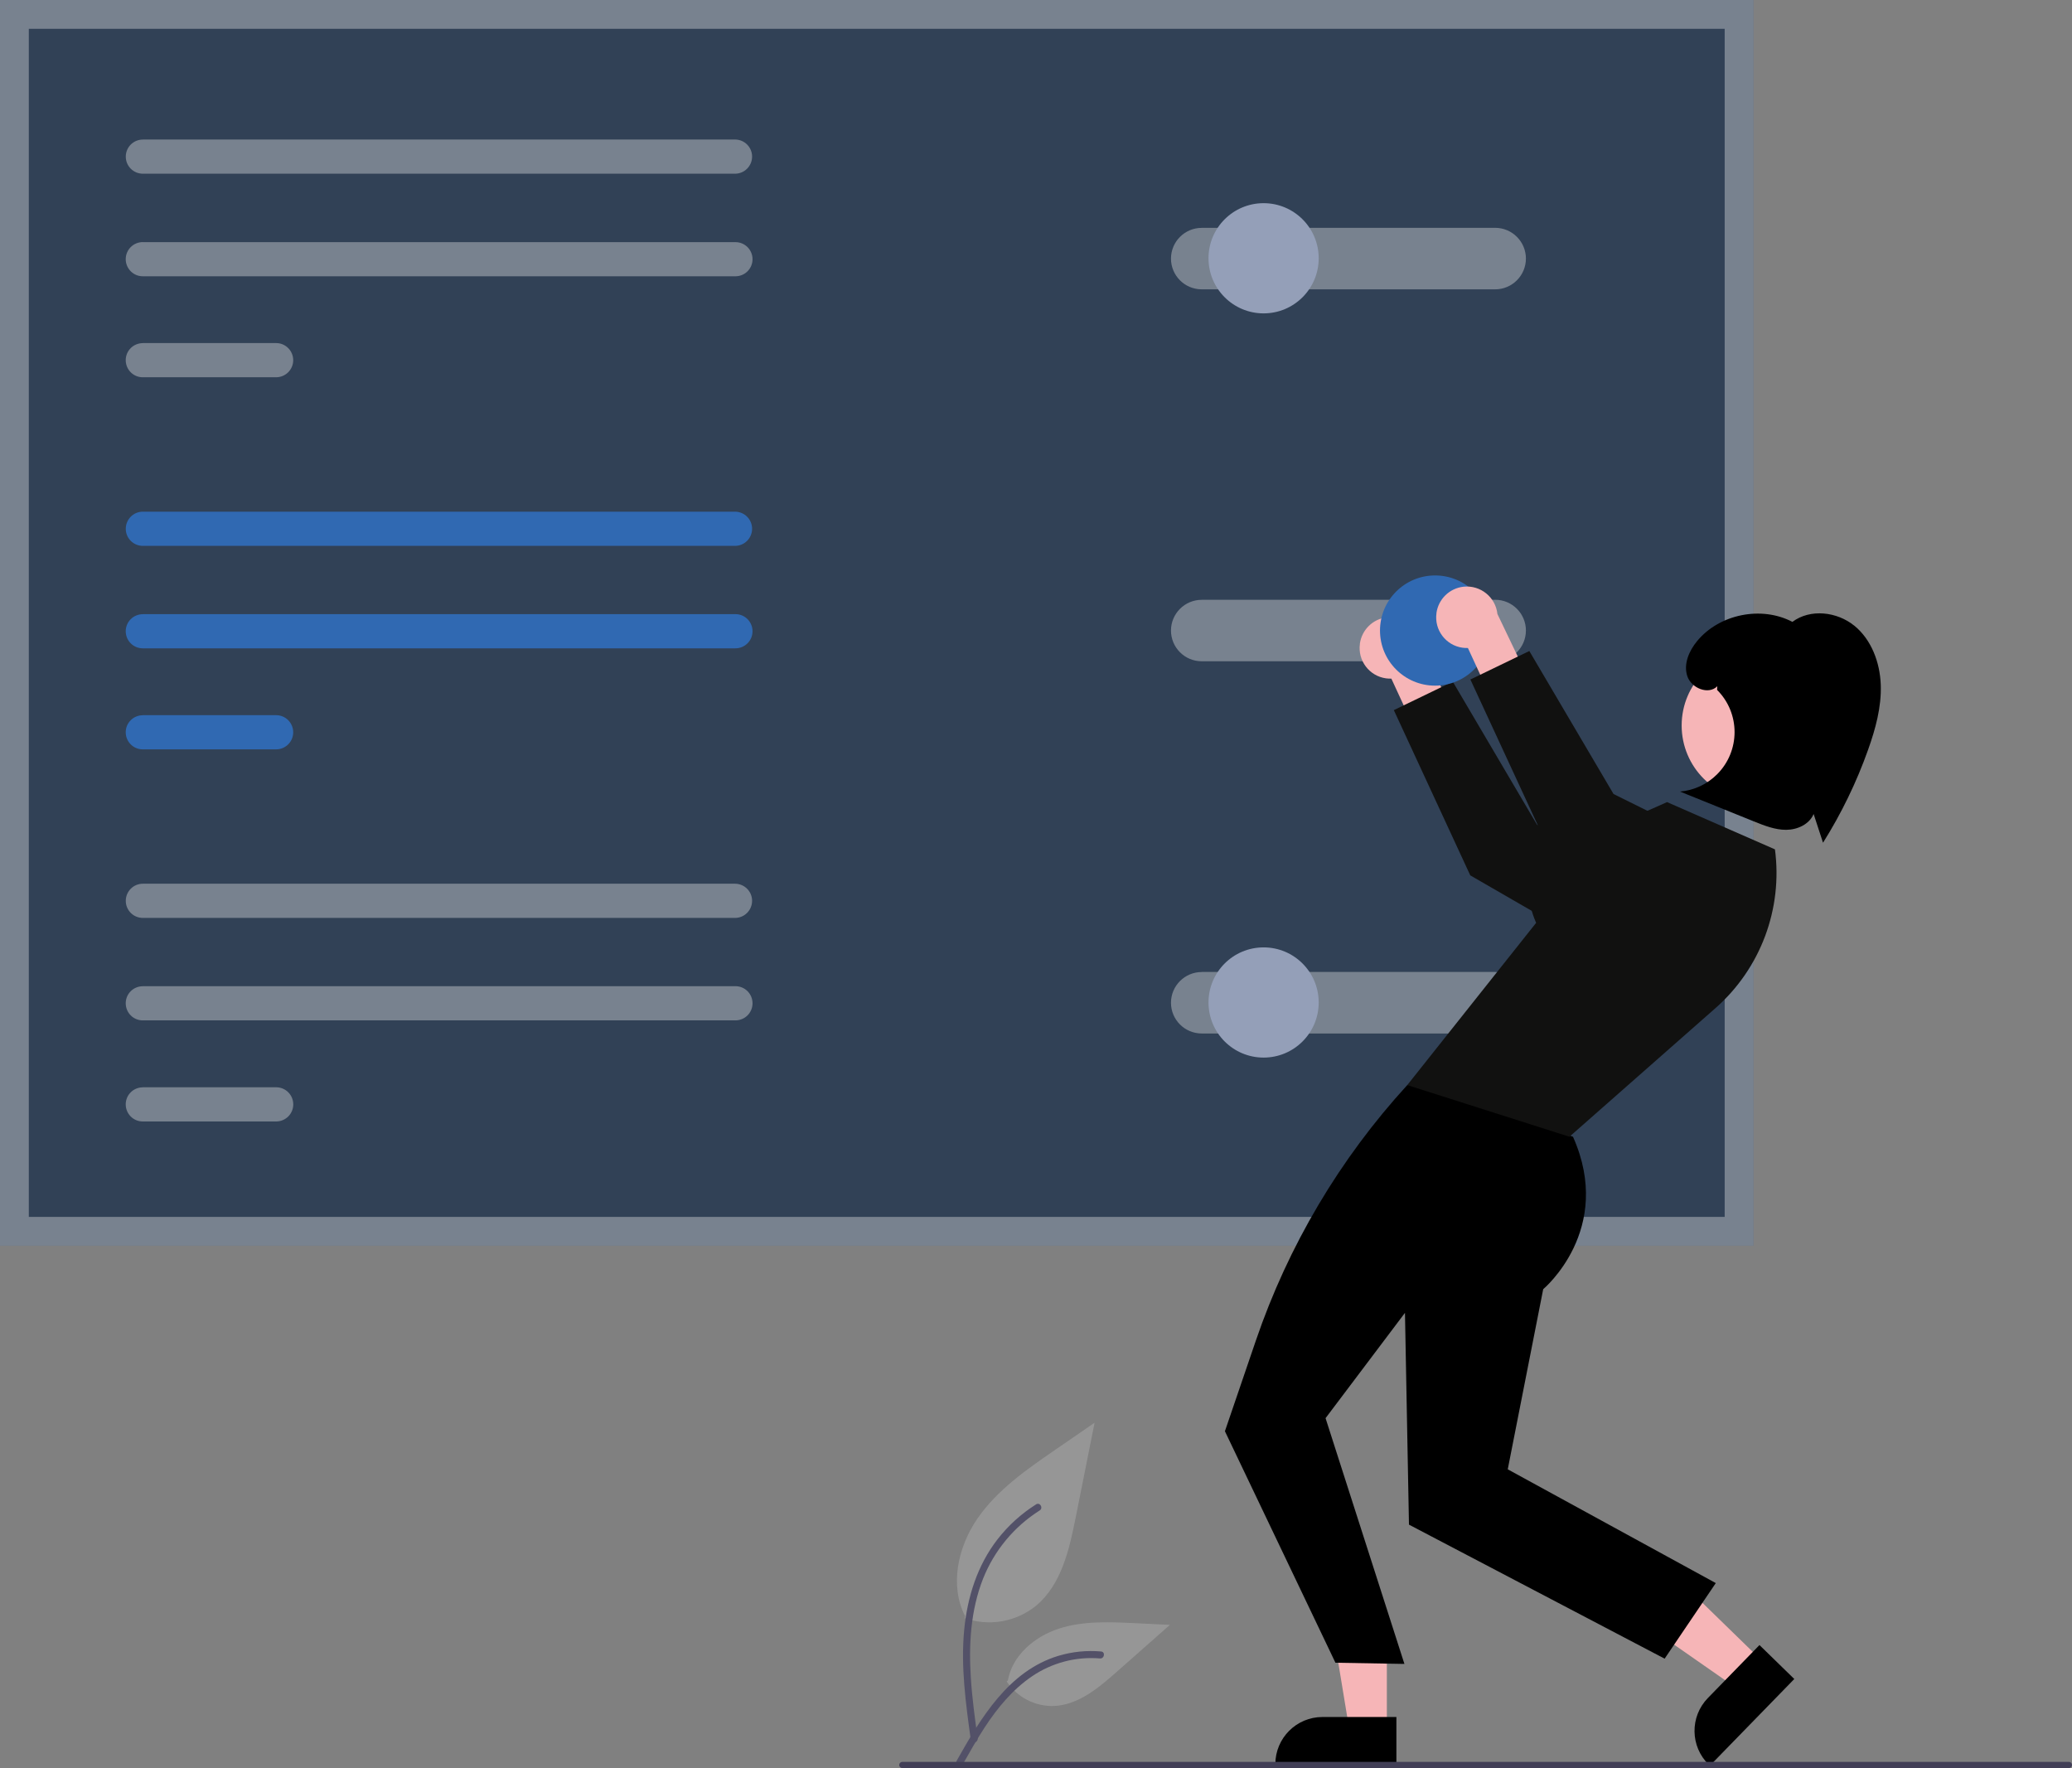 <?xml version="1.0" encoding="UTF-8"?><svg id="Ebene_2" xmlns="http://www.w3.org/2000/svg" viewBox="0 0 377.57 322.15"><rect x="0" y="0" width="377.57" height="322.15" fill="#808080" stroke="none"/><defs><style>.cls-1{fill:#413e56;}.cls-2{fill:#535168;}.cls-3{fill:#e5e5e4;}.cls-3,.cls-4{opacity:.4;}.cls-5{fill:#314156;}.cls-4{fill:#e4e4e3;}.cls-6{fill:#3069b2;}.cls-7{fill:#111110;}.cls-8{fill:#f6b5b7;}.cls-9{fill:#f2f2f2;opacity:.2;}.cls-10{fill:#949fb8;}</style></defs><g id="Ebene_1-2"><path id="a24dc8e0-63f3-4c57-9da7-8d00cfa1aebe-963" class="cls-9" d="m175.79,294.84c4.45,1.56,9.4.69,13.05-2.3,4.57-3.84,6-10.15,7.17-16l3.45-17.31-7.22,4.97c-5.19,3.57-10.5,7.26-14.09,12.44s-5.16,12.25-2.28,17.85"/><path id="bc8b2ee0-9ec2-4139-a7e3-e0b1b1382397-964" class="cls-2" d="m176.9,317c-.91-6.62-1.84-13.33-1.2-20.02.57-5.94,2.38-11.74,6.07-16.5,1.96-2.52,4.34-4.68,7.04-6.38.7-.44,1.35.67.65,1.11-4.67,2.95-8.29,7.32-10.33,12.46-2.25,5.72-2.61,11.95-2.22,18.02.23,3.67.73,7.32,1.23,10.97.08.34-.12.69-.45.79-.34.09-.7-.11-.79-.45h0Z"/><path id="a6bcb68f-fec1-4497-88cc-56de52c10faf-965" class="cls-9" d="m183.44,306.37c1.91,2.9,5.19,4.6,8.67,4.47,4.39-.21,8.05-3.27,11.34-6.18l9.74-8.6-6.44-.31c-4.63-.22-9.39-.43-13.8,1s-8.49,4.87-9.29,9.44"/><path id="a1650e23-bf32-4c95-848c-aacb59e17a01-966" class="cls-2" d="m174.34,320.8c4.37-7.74,9.45-16.34,18.51-19.09,2.52-.76,5.16-1.03,7.79-.8.83.07.62,1.35-.2,1.27-4.4-.37-8.79.8-12.43,3.29-3.5,2.39-6.23,5.7-8.54,9.22-1.41,2.15-2.68,4.4-3.95,6.64-.4.72-1.59.2-1.18-.53Z"/><path class="cls-5" d="m319.54,226.98H0V0h319.54v226.98Z"/><path class="cls-6" d="m26.03,93.23c-1.72,0-3.11,1.4-3.11,3.12,0,1.72,1.39,3.11,3.11,3.11h107.91c1.72,0,3.11-1.4,3.11-3.12,0-1.71-1.39-3.1-3.11-3.11H26.03Z"/><path class="cls-6" d="m26.03,111.91c-1.72,0-3.12,1.38-3.12,3.1,0,1.72,1.38,3.12,3.1,3.12,0,0,0,0,0,0h108c1.72,0,3.12-1.39,3.12-3.11,0-1.72-1.39-3.12-3.11-3.12H26.03Z"/><path class="cls-6" d="m26.03,130.32c-1.72,0-3.12,1.38-3.12,3.1,0,1.72,1.38,3.12,3.1,3.12,0,0,0,0,0,0h24.3c1.72,0,3.12-1.39,3.12-3.11,0-1.72-1.39-3.12-3.11-3.12h-24.3Z"/><path class="cls-3" d="m319.54,226.98H0V0h319.54v226.98ZM5.25,221.73h309.03V5.25H5.25v216.48Z"/><path class="cls-4" d="m218.99,177.11c-3.09,0-5.6,2.5-5.61,5.59,0,3.09,2.49,5.6,5.59,5.61h53.48c3.09,0,5.6-2.5,5.61-5.6,0-3.09-2.5-5.6-5.6-5.61h-53.46Z"/><path class="cls-4" d="m218.99,109.29c-3.09,0-5.6,2.5-5.61,5.59,0,3.09,2.49,5.6,5.59,5.61h53.48c3.09,0,5.6-2.5,5.61-5.6,0-3.09-2.5-5.6-5.6-5.61h-53.46Z"/><path class="cls-4" d="m26.03,179.7c-1.72,0-3.12,1.38-3.12,3.1,0,1.72,1.38,3.12,3.1,3.12,0,0,0,0,0,0h108c1.72,0,3.12-1.39,3.12-3.11,0-1.72-1.39-3.12-3.11-3.12H26.03Z"/><path class="cls-4" d="m26.03,198.12c-1.72,0-3.12,1.38-3.12,3.1,0,1.72,1.38,3.12,3.1,3.12h24.31c1.72,0,3.12-1.39,3.12-3.11,0-1.72-1.39-3.12-3.11-3.12h-24.3Z"/><path class="cls-4" d="m26.03,161.02c-1.72,0-3.11,1.4-3.11,3.12,0,1.72,1.39,3.11,3.11,3.11h107.91c1.72,0,3.11-1.4,3.11-3.12,0-1.71-1.39-3.1-3.11-3.11H26.03Z"/><path class="cls-4" d="m26.03,25.43c-1.72,0-3.11,1.39-3.11,3.11s1.39,3.11,3.11,3.11h107.91c1.72,0,3.11-1.4,3.11-3.12,0-1.72-1.39-3.1-3.11-3.11H26.03Z"/><path class="cls-4" d="m26.03,44.11c-1.72,0-3.12,1.39-3.12,3.11,0,1.72,1.39,3.12,3.11,3.12h108c1.72,0,3.11-1.39,3.11-3.11s-1.39-3.11-3.11-3.11H26.03Z"/><path class="cls-4" d="m26.03,62.52c-1.72,0-3.12,1.38-3.12,3.1,0,1.72,1.38,3.12,3.1,3.12,0,0,0,0,0,0h24.3c1.72,0,3.12-1.39,3.12-3.11,0-1.72-1.39-3.12-3.11-3.12h-24.3Z"/><path class="cls-4" d="m218.99,41.52c-3.09,0-5.6,2.5-5.61,5.59,0,3.09,2.49,5.6,5.59,5.61h53.48c3.09,0,5.6-2.5,5.61-5.6,0-3.09-2.5-5.6-5.6-5.61h-53.46Z"/><circle class="cls-10" cx="230.26" cy="47.06" r="10.04"/><path class="cls-8" d="m247.81,117.32c-.42,3.05,1.71,5.86,4.75,6.28.32.04.65.06.98.05l5.33,11.55,7.81-1.53-7.76-16.21c-.33-3.07-3.08-5.3-6.16-4.98-2.57.27-4.62,2.27-4.96,4.84h0Z"/><polygon class="cls-7" points="301.84 161.03 280.08 150.26 264.73 124.2 253.99 129.39 267.92 159.5 303.11 179.81 301.84 161.03"/><polygon class="cls-8" points="252.72 315.09 245.87 315.09 242.62 295.37 252.72 295.37 252.72 315.09"/><path d="m254.46,321.72h-22.06v-.28c0-4.74,3.84-8.59,8.59-8.59h13.47s0,8.87,0,8.87Z"/><polygon class="cls-8" points="321 302.54 316.23 307.45 299.83 296.02 306.87 288.78 321 302.54"/><path d="m326.97,305.92l-15.39,15.8-.2-.19c-3.4-3.31-3.47-8.74-.16-12.14h0s9.4-9.65,9.4-9.65l6.35,6.19Z"/><path d="m261.17,197.71h-4.73c-12.3,13.44-21.69,29.28-27.58,46.52l-5.65,16.55,20.14,42.18,12.57.22-14.37-44.78,14.47-19.19.73,38.59,46.59,24.42,9.32-13.77-37.91-20.73,6.46-32.82s12.99-10.83,5.43-27.77l-25.47-9.41Z"/><path class="cls-7" d="m323.44,154.76l-19.66-8.61-21.64,9.59s-6.13,3.49-2.22,12.41l-23.48,29.56s.04.01,29.55,9.41l26.62-23.44c8.21-7.23,12.27-18.08,10.83-28.92h0Z"/><circle class="cls-8" cx="320.14" cy="132.19" r="13.7"/><path d="m337.89,114c-3.15-2.56-8.02-3.12-11.27-.69-5.66-2.97-13.32-1.42-17.38,3.52-1.46,1.78-2.5,4.18-1.77,6.37.72,2.18,3.84,3.47,5.46,1.84l-.03.67c4.25,4.25,4.24,11.14-.01,15.38-1.81,1.81-4.2,2.92-6.75,3.14,4.49,1.81,8.98,3.63,13.47,5.44,1.89.76,3.84,1.54,5.88,1.53s4.21-1,5-2.88c.57,1.74,1.14,3.49,1.71,5.23,3.35-5.33,6.1-11,8.21-16.93,1.36-3.82,2.46-7.81,2.31-11.87-.15-4.05-1.69-8.2-4.83-10.76Z"/><circle class="cls-10" cx="230.26" cy="182.66" r="10.04"/><circle class="cls-6" cx="261.51" cy="114.89" r="10.04"/><path class="cls-8" d="m261.76,111.74c-.42,3.05,1.71,5.86,4.75,6.28.32.04.65.06.98.05l5.33,11.55,7.81-1.53-7.76-16.21c-.33-3.07-3.08-5.3-6.16-4.98-2.57.27-4.62,2.27-4.96,4.84h0Z"/><polygon class="cls-7" points="315.79 155.45 294.03 144.68 278.68 118.62 267.94 123.81 281.87 153.92 317.06 174.23 315.79 155.45"/><path class="cls-1" d="m377.01,322.15h-212.59c-.31,0-.56-.25-.56-.56s.25-.56.56-.56h212.59c.31,0,.56.25.56.56s-.25.56-.56.56Z"/></g></svg>